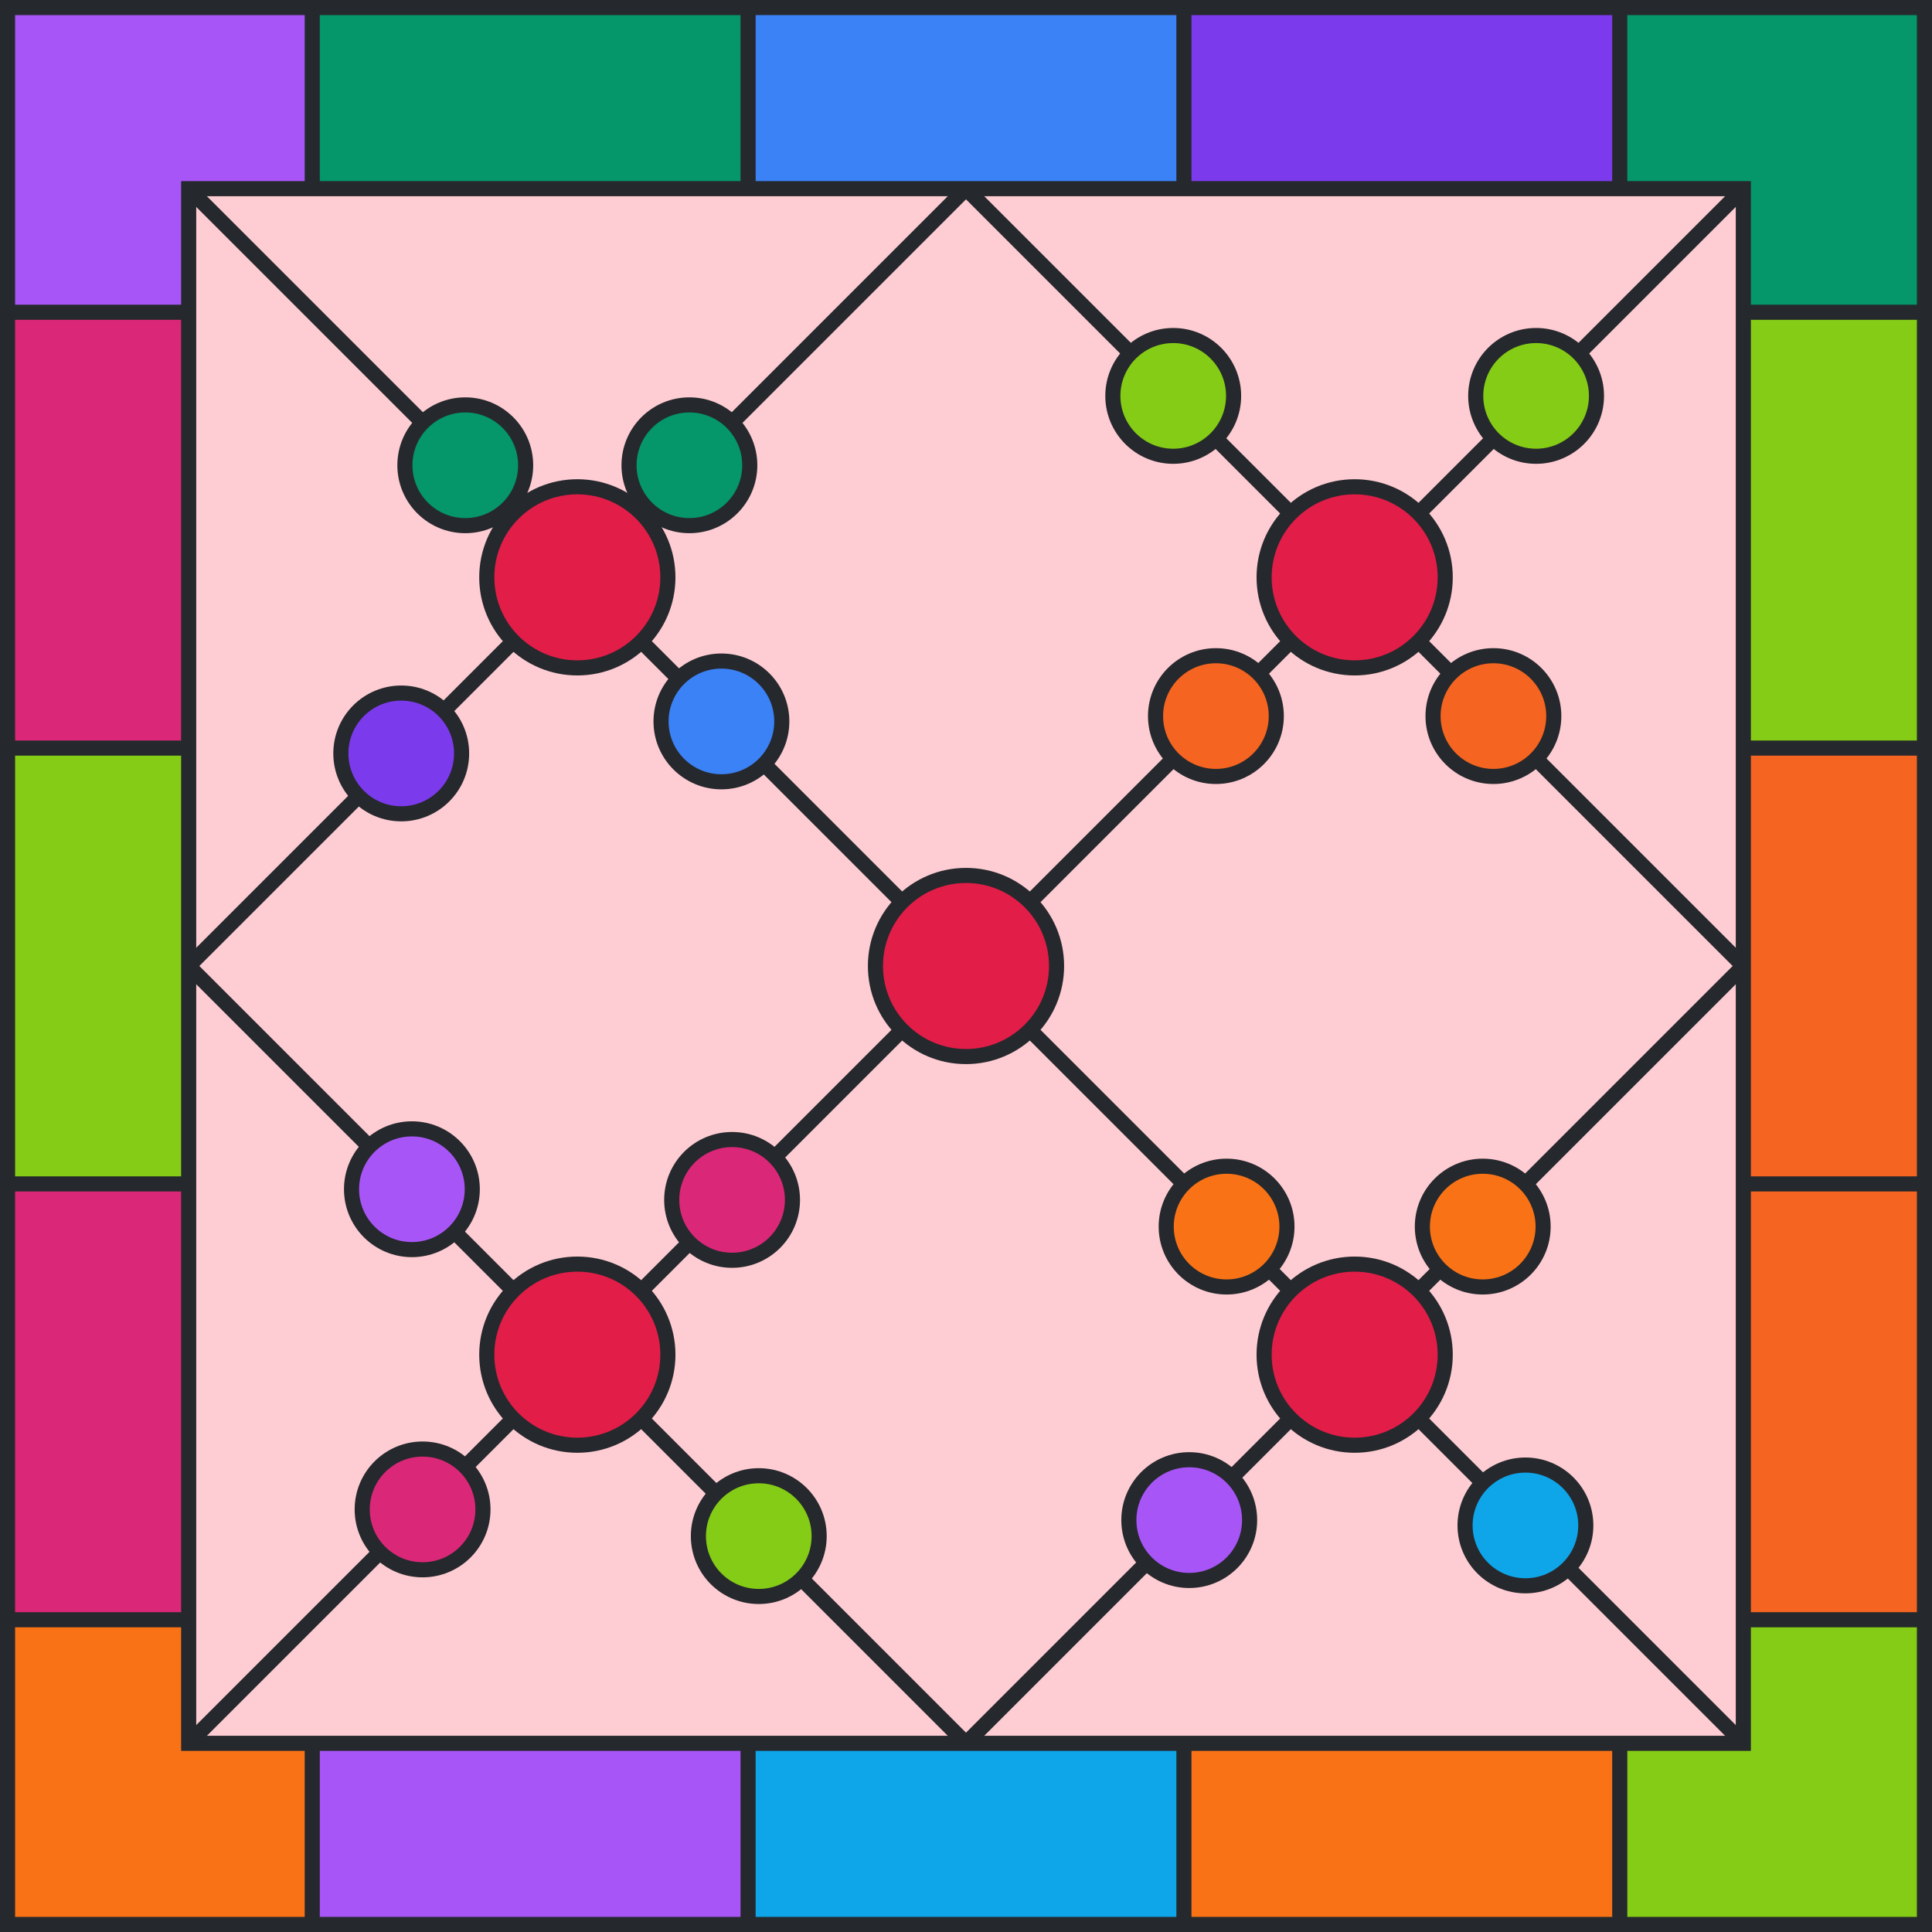 <svg viewBox="0 0 512 512" height="512" width="512" xmlns="http://www.w3.org/2000/svg" xmlns:xlink="http://www.w3.org/1999/xlink"><rect x="0" y="0" width="512" height="512" fill="#fecdd3"></rect><path d="M 82.75 25 L 198.25 25" stroke-width="50" stroke="#059669" fill="none"></path><path d="M 198.25 25 L 313.75 25" stroke-width="50" stroke="#3B82F6" fill="none"></path><path d="M 313.75 25 L 429.25 25" stroke-width="50" stroke="#7C3AED" fill="none"></path><path d="M 429.25 25 L 487 25 L 487 82.75" stroke-width="50" stroke="#059669" fill="none"></path><path d="M 487 82.75 L 487 198.25" stroke-width="50" stroke="#84CC16" fill="none"></path><path d="M 487 198.25 L 487 313.75" stroke-width="50" stroke="#F56420" fill="none"></path><path d="M 487 313.75 L 487 429.25" stroke-width="50" stroke="#F56420" fill="none"></path><path d="M 487 429.25 L 487 487 L 429.25 487" stroke-width="50" stroke="#84CC16" fill="none"></path><path d="M 429.25 487 L 313.75 487" stroke-width="50" stroke="#F97316" fill="none"></path><path d="M 313.75 487 L 198.25 487" stroke-width="50" stroke="#0EA5E9" fill="none"></path><path d="M 198.25 487 L 82.75 487" stroke-width="50" stroke="#A855F7" fill="none"></path><path d="M 82.75 487 L 25 487 L 25 429.25" stroke-width="50" stroke="#F97316" fill="none"></path><path d="M 25 429.25 L 25 313.75" stroke-width="50" stroke="#DB2777" fill="none"></path><path d="M 25 313.75 L 25 198.25" stroke-width="50" stroke="#84CC16" fill="none"></path><path d="M 25 198.25 L 25 82.75" stroke-width="50" stroke="#DB2777" fill="none"></path><path d="M 25 82.75 L 25 25 L 82.75 25" stroke-width="50" stroke="#A855F7" fill="none"></path><line x1="82.75" y1="0" x2="82.75" y2="50" stroke-width="4" stroke="#25282c"></line><line x1="198.25" y1="0" x2="198.25" y2="50" stroke-width="4" stroke="#25282c"></line><line x1="313.75" y1="0" x2="313.75" y2="50" stroke-width="4" stroke="#25282c"></line><line x1="429.25" y1="0" x2="429.25" y2="50" stroke-width="4" stroke="#25282c"></line><line x1="82.75" y1="462" x2="82.75" y2="512" stroke-width="4" stroke="#25282c"></line><line x1="198.25" y1="462" x2="198.25" y2="512" stroke-width="4" stroke="#25282c"></line><line x1="313.75" y1="462" x2="313.75" y2="512" stroke-width="4" stroke="#25282c"></line><line x1="429.25" y1="462" x2="429.25" y2="512" stroke-width="4" stroke="#25282c"></line><line x1="0" y1="82.75" x2="50" y2="82.75" stroke-width="4" stroke="#25282c"></line><line x1="0" y1="198.25" x2="50" y2="198.25" stroke-width="4" stroke="#25282c"></line><line x1="0" y1="313.75" x2="50" y2="313.75" stroke-width="4" stroke="#25282c"></line><line x1="0" y1="429.25" x2="50" y2="429.25" stroke-width="4" stroke="#25282c"></line><line x1="462" y1="82.75" x2="512" y2="82.75" stroke-width="4" stroke="#25282c"></line><line x1="462" y1="198.25" x2="512" y2="198.25" stroke-width="4" stroke="#25282c"></line><line x1="462" y1="313.75" x2="512" y2="313.75" stroke-width="4" stroke="#25282c"></line><line x1="462" y1="429.25" x2="512" y2="429.25" stroke-width="4" stroke="#25282c"></line><rect x="2" y="2" width="508" height="508" stroke-width="4" stroke="#25282c" fill="none"></rect><rect x="50" y="50" width="412" height="412" stroke-width="4" stroke="#25282c" fill="none"></rect><line x1="50" y1="50" x2="462" y2="462" stroke-width="4" stroke="#25282c"></line><line x1="50" y1="462" x2="462" y2="50" stroke-width="4" stroke="#25282c"></line><line x1="50" y1="256" x2="256" y2="50" stroke-width="4" stroke="#25282c"></line><line x1="256" y1="462" x2="462" y2="256" stroke-width="4" stroke="#25282c"></line><line x1="50" y1="256" x2="256" y2="462" stroke-width="4" stroke="#25282c"></line><line x1="256" y1="50" x2="462" y2="256" stroke-width="4" stroke="#25282c"></line><circle cx="182.698" cy="123.302" r="16" fill="#059669" stroke-width="4" stroke="#25282c"></circle><circle cx="191.184" cy="191.184" r="16" fill="#3B82F6" stroke-width="4" stroke="#25282c"></circle><circle cx="106.331" cy="199.669" r="16" fill="#7C3AED" stroke-width="4" stroke="#25282c"></circle><circle cx="123.302" cy="123.302" r="16" fill="#059669" stroke-width="4" stroke="#25282c"></circle><circle cx="407.083" cy="104.917" r="16" fill="#84CC16" stroke-width="4" stroke="#25282c"></circle><circle cx="395.77" cy="189.77" r="16" fill="#F56420" stroke-width="4" stroke="#25282c"></circle><circle cx="322.23" cy="189.77" r="16" fill="#F56420" stroke-width="4" stroke="#25282c"></circle><circle cx="310.917" cy="104.917" r="16" fill="#84CC16" stroke-width="4" stroke="#25282c"></circle><circle cx="392.941" cy="325.059" r="16" fill="#F97316" stroke-width="4" stroke="#25282c"></circle><circle cx="404.255" cy="404.255" r="16" fill="#0EA5E9" stroke-width="4" stroke="#25282c"></circle><circle cx="315.159" cy="402.841" r="16" fill="#A855F7" stroke-width="4" stroke="#25282c"></circle><circle cx="325.059" cy="325.059" r="16" fill="#F97316" stroke-width="4" stroke="#25282c"></circle><circle cx="194.012" cy="317.988" r="16" fill="#DB2777" stroke-width="4" stroke="#25282c"></circle><circle cx="201.083" cy="407.083" r="16" fill="#84CC16" stroke-width="4" stroke="#25282c"></circle><circle cx="111.988" cy="400.012" r="16" fill="#DB2777" stroke-width="4" stroke="#25282c"></circle><circle cx="109.159" cy="315.159" r="16" fill="#A855F7" stroke-width="4" stroke="#25282c"></circle><circle r="24" cx="153" cy="153" stroke-width="4" stroke="#25282c" fill="#e11d48"></circle><circle r="24" cx="359" cy="153" stroke-width="4" stroke="#25282c" fill="#e11d48"></circle><circle r="24" cx="359" cy="359" stroke-width="4" stroke="#25282c" fill="#e11d48"></circle><circle r="24" cx="153" cy="359" stroke-width="4" stroke="#25282c" fill="#e11d48"></circle><circle r="24" cx="256" cy="256" stroke-width="4" stroke="#25282c" fill="#e11d48"></circle></svg>